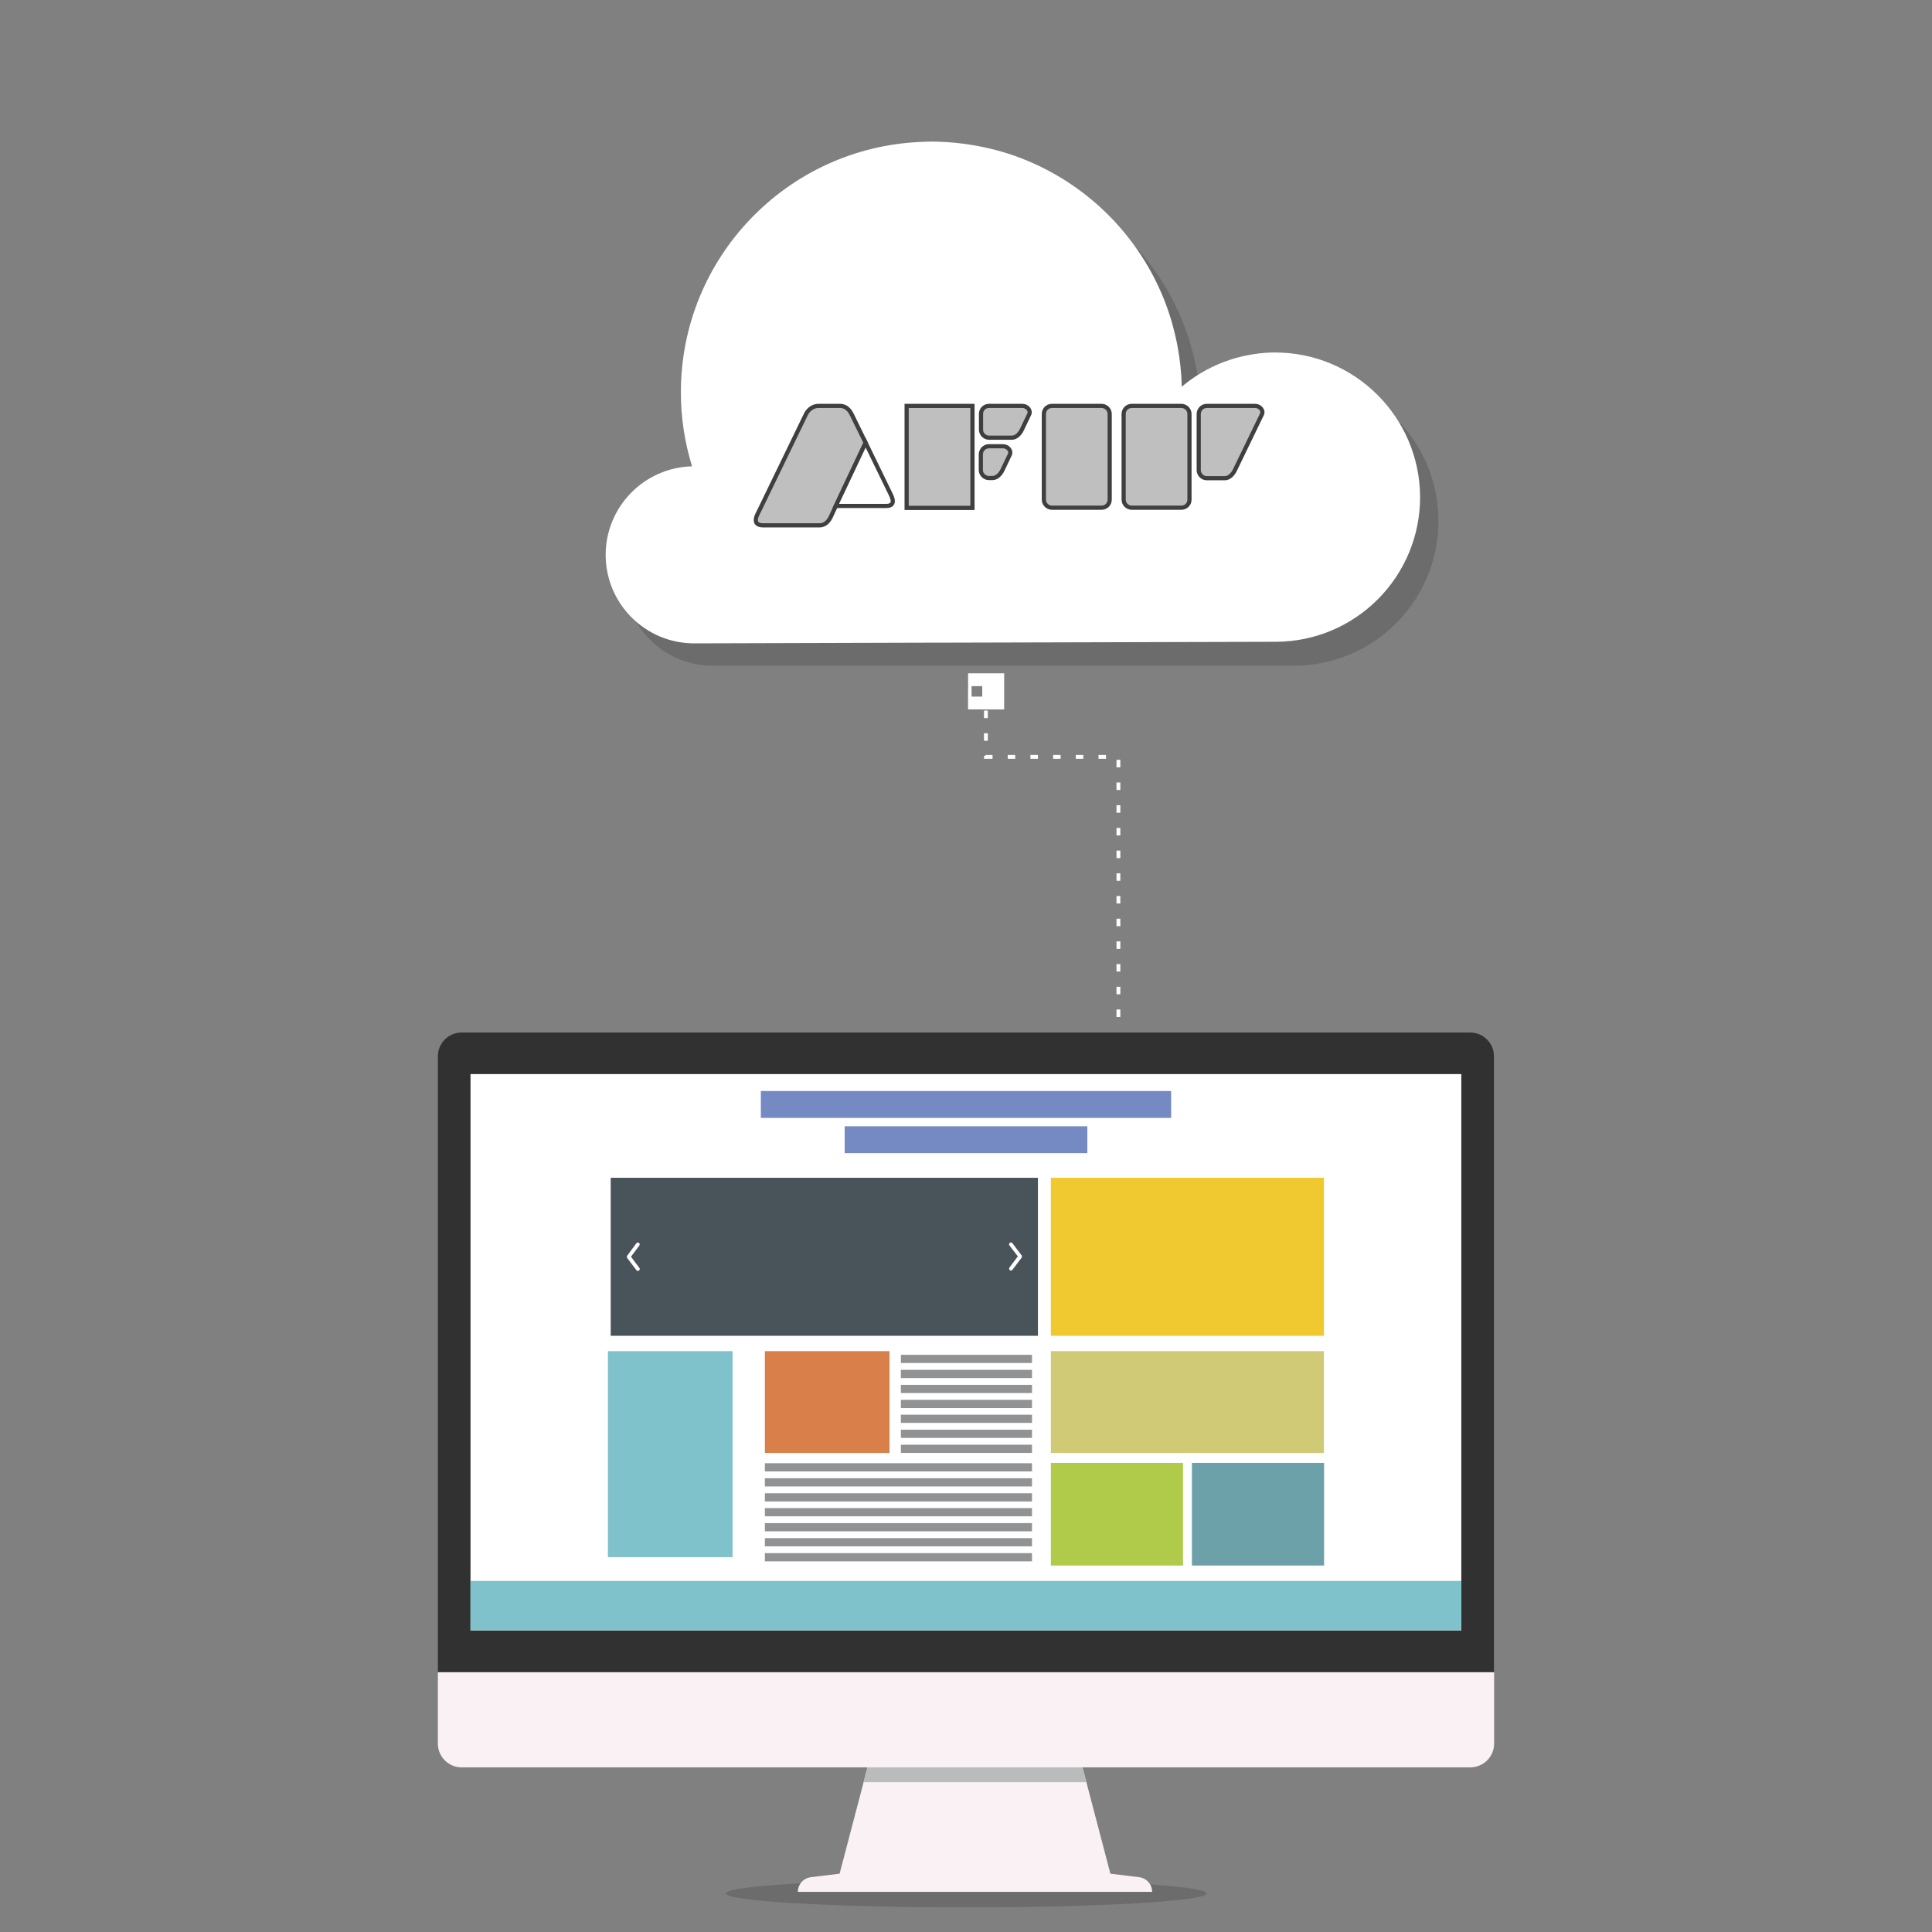 <?xml version="1.0" encoding="utf-8"?>
<!-- Generator: Adobe Illustrator 18.0.0, SVG Export Plug-In . SVG Version: 6.00 Build 0)  -->
<!DOCTYPE svg PUBLIC "-//W3C//DTD SVG 1.1//EN" "http://www.w3.org/Graphics/SVG/1.1/DTD/svg11.dtd">
<svg version="1.1" id="Capa_1" xmlns="http://www.w3.org/2000/svg" xmlns:xlink="http://www.w3.org/1999/xlink" x="0px" y="0px"
	 viewBox="0 0 1106.6 1106.6" enable-background="new 0 0 1106.6 1106.6" xml:space="preserve">
<rect x="0" y="0" width="1106.6" height="1106.6" fill="#808080" stroke="none"/>
<rect x="5" y="-8.4" display="none" fill-rule="evenodd" clip-rule="evenodd" fill="#2B47AD" width="1105.5" height="1124.3"/>
<g>
	<path opacity="0.18" fill-rule="evenodd" clip-rule="evenodd" fill="#111111" d="M741,215.5c-4,0-7.9,0.3-11.7,0.8
		c-15.7,2.2-30,8.8-41.6,18.6c-0.2-7.7-0.9-15.2-2.2-22.5c-1-5.4-2.2-10.6-3.8-15.8C669,154,637,119.7,595.9,103.8
		c-4.7-1.8-9.6-3.4-14.5-4.7c-11.8-3.2-24.3-4.9-37.1-4.9c-2,0-4,0.1-5.9,0.2c-76.5,3.1-137.6,66.1-137.6,143.4
		c0,14.7,2.2,28.8,6.3,42.1c-27.5,0.6-49.6,23-49.6,50.7c0,28,22.7,50.7,50.7,50.7h136.1h6.2H741c45.8,0,82.9-37.1,82.9-82.9
		C823.9,252.6,786.7,215.5,741,215.5z"/>
	<path fill="#FFFFFF" d="M730.2,201.9c-4,0-7.9,0.3-11.7,0.9c-15.7,2.3-30,8.9-41.6,18.7c-0.2-7.7-1-15.2-2.3-22.5
		c-1-5.4-2.3-10.6-3.8-15.8c-12.8-42.6-44.9-76.8-86-92.6c-4.7-1.8-9.6-3.4-14.6-4.7c-11.9-3.1-24.3-4.8-37.1-4.8
		c-2,0-4,0.1-5.9,0.2c-76.5,3.3-137.4,66.5-137.2,143.7c0,14.7,2.3,28.8,6.4,42.1c-27.5,0.7-49.5,23.2-49.5,50.8
		c0.1,28,22.8,50.7,50.9,50.6l136.1-0.4l6.2,0l190.6-0.5c45.8-0.1,82.8-37.3,82.7-83.1C813.1,238.8,775.9,201.8,730.2,201.9z"/>
</g>
<ellipse opacity="0.18" fill="#111111" cx="553.4" cy="1084.5" rx="137.6" ry="8"/>
<g>
	<path fill-rule="evenodd" clip-rule="evenodd" fill="#F9F1F3" d="M457,1083.6c0-4.3,3.2-7.9,7.5-8.4l16.4-2l16.5-62.9h122.1
		l16.5,62.9l16.4,2c4.3,0.5,7.5,4.1,7.5,8.4H457z"/>
	<polygon fill-rule="evenodd" clip-rule="evenodd" fill="#B9BBBC" points="494.6,1020.8 497.4,1010.3 619.5,1010.3 622.2,1020.8 	
		"/>
	<path fill-rule="evenodd" clip-rule="evenodd" fill="#303130" d="M250.8,957.7V605c0-7.5,6.1-13.6,13.6-13.6h577.7
		c7.5,0,13.6,6.1,13.6,13.6v352.8H250.8z"/>
	<path fill-rule="evenodd" clip-rule="evenodd" fill="#F9F1F3" d="M842.1,1012.3H264.4c-7.5,0-13.6-6.1-13.6-13.6v-40.9h605v40.9
		C855.8,1006.2,849.7,1012.3,842.1,1012.3z"/>
	<rect x="269.5" y="615.2" fill-rule="evenodd" clip-rule="evenodd" fill="#FFFFFF" width="567.5" height="318.7"/>
	<rect x="269.5" y="905.5" fill-rule="evenodd" clip-rule="evenodd" fill="#80C2CC" width="567.5" height="28.3"/>
	<g>
		<rect x="435.8" y="624.9" fill-rule="evenodd" clip-rule="evenodd" fill="#7589C2" width="235" height="15.4"/>
		<rect x="483.8" y="645.1" fill-rule="evenodd" clip-rule="evenodd" fill="#7589C2" width="139" height="15.4"/>
	</g>
	<g>
		<rect x="348.2" y="773.9" fill-rule="evenodd" clip-rule="evenodd" fill="#80C2CC" width="71.4" height="118"/>
		<g>
			<rect x="349.8" y="674.6" fill-rule="evenodd" clip-rule="evenodd" fill="#49535A" width="244.7" height="90.5"/>
			<g>
				<path fill-rule="evenodd" clip-rule="evenodd" fill="#FFFFFF" d="M578.2,713.4c-0.4-0.5-0.3-1.1,0.2-1.5
					c0.5-0.4,1.1-0.3,1.5,0.2l5.3,7c0,0,0.1,0.1,0.1,0.1l0,0l0,0l0,0c0,0,0,0.1,0,0.1l0,0.1l0,0l0,0.1l0,0.1c0,0,0,0.1,0,0.1v0l0,0
					l0,0v0v0v0l0,0l0,0v0c0,0,0,0.1,0,0.1l0,0.1l0,0.1l0,0l0,0.1c0,0,0,0.1,0,0.1l0,0l0,0l0,0c0,0-0.1,0.1-0.1,0.1l-5.3,7
					c-0.4,0.5-1,0.6-1.5,0.2c-0.5-0.4-0.5-1-0.2-1.5l4.8-6.4L578.2,713.4z"/>
				<path fill-rule="evenodd" clip-rule="evenodd" fill="#FFFFFF" d="M364.5,712.1c0.4-0.5,1-0.5,1.5-0.2c0.5,0.4,0.5,1,0.2,1.5
					l-4.8,6.4l4.8,6.4c0.4,0.5,0.3,1.1-0.2,1.5c-0.5,0.4-1.1,0.3-1.5-0.2l-5.3-7c0,0-0.1-0.1-0.1-0.1l0,0l0,0l0,0c0,0,0-0.1,0-0.1
					l0-0.1l0,0l0-0.1l0-0.1c0,0,0-0.1,0-0.1v0l0,0l0,0v0v0v0l0,0l0,0v0c0,0,0-0.1,0-0.1l0-0.1l0-0.1l0,0l0-0.1l0-0.1l0,0l0,0l0,0
					c0,0,0.1-0.1,0.1-0.1L364.5,712.1z"/>
			</g>
		</g>
		<rect x="438.1" y="773.9" fill-rule="evenodd" clip-rule="evenodd" fill="#D9804A" width="71.4" height="58.3"/>
		<rect x="601.9" y="773.9" fill-rule="evenodd" clip-rule="evenodd" fill="#D0C975" width="156.4" height="58.3"/>
		<rect x="601.9" y="674.6" fill-rule="evenodd" clip-rule="evenodd" fill="#F0C830" width="156.4" height="90.5"/>
		<g>
			<rect x="438.1" y="838.1" fill-rule="evenodd" clip-rule="evenodd" fill="#909294" width="153" height="4.7"/>
			<rect x="438.1" y="846.7" fill-rule="evenodd" clip-rule="evenodd" fill="#909294" width="153" height="4.7"/>
			<rect x="438.1" y="855.3" fill-rule="evenodd" clip-rule="evenodd" fill="#909294" width="153" height="4.7"/>
			<rect x="438.1" y="863.8" fill-rule="evenodd" clip-rule="evenodd" fill="#909294" width="153" height="4.7"/>
			<rect x="438.1" y="872.4" fill-rule="evenodd" clip-rule="evenodd" fill="#909294" width="153" height="4.7"/>
			<rect x="438.1" y="881" fill-rule="evenodd" clip-rule="evenodd" fill="#909294" width="153" height="4.7"/>
			<rect x="438.1" y="889.6" fill-rule="evenodd" clip-rule="evenodd" fill="#909294" width="153" height="4.7"/>
		</g>
		<g>
			<rect x="516" y="776" fill-rule="evenodd" clip-rule="evenodd" fill="#909294" width="75.1" height="4.7"/>
			<rect x="516" y="784.6" fill-rule="evenodd" clip-rule="evenodd" fill="#909294" width="75.1" height="4.7"/>
			<rect x="516" y="793.2" fill-rule="evenodd" clip-rule="evenodd" fill="#909294" width="75.1" height="4.7"/>
			<rect x="516" y="801.8" fill-rule="evenodd" clip-rule="evenodd" fill="#909294" width="75.1" height="4.7"/>
			<rect x="516" y="810.3" fill-rule="evenodd" clip-rule="evenodd" fill="#909294" width="75.1" height="4.7"/>
			<rect x="516" y="818.9" fill-rule="evenodd" clip-rule="evenodd" fill="#909294" width="75.1" height="4.7"/>
			<rect x="516" y="827.5" fill-rule="evenodd" clip-rule="evenodd" fill="#909294" width="75.1" height="4.7"/>
		</g>
		<rect x="601.9" y="837.9" fill-rule="evenodd" clip-rule="evenodd" fill="#AFCB49" width="75.7" height="58.8"/>
		<rect x="682.7" y="837.9" fill-rule="evenodd" clip-rule="evenodd" fill="#6CA1AA" width="75.7" height="58.8"/>
	</g>
</g>
<path fill-rule="evenodd" clip-rule="evenodd" fill="#FFFFFF" d="M639.5,578.2h2.2v4.3h-2.2V578.2L639.5,578.2z M556.5,396
	L556.5,396l0,0.1l0,0.1l0,0.1l0,0.1l0,0.1l0,0.1l0,0.1l0,0.1l0,0.1l0,0.1l0,0.1l0,0.1l0,0.1l0,0.1l0,0.1l0,0.1l0,0.1l0,0.1l0,0.1
	l0,0.1l0,0.1l0,0.1l0,0.1l0,0.1l0,0.1l0,0.1l0,0.1l0,0l0,0.1l0,0l0,0.1l0,0l0,0.1l0,0l0,0l0,0l0,0l0,0l0,0l0,0l0,0l0,0l0,0l0,0l0,0
	l0,0l0,0l0,0l0,0l0,0l0,0l0,0l0,0l0,0l0,0l0,0l0,0l0,0l0,0l0,0l0,0l0,0l0,0l0,0l0,0l0,0l0,0l0,0l0,0l0,0l0,0l0,0l0,0l0,0l0,0l0,0
	l0,0l0,0l0,0l0,0l0,0l0,0l0,0l0,0l0,0l0,0l0,0l0,0l0,0l0,0l0,0l0,0l0,0l0,0l0,0l0,0l0,0l0,0l0,0l0,0l0,0l0,0l0,0l0,0l0,0l0,0l0,0
	l0,0l0,0l0,0l0,0l0,0l0,0l0,0l0,0l0,0l0,0l0,0l0,0l0,0l0,0l0,0l0,0l0,0l0,0l0,0l0,0l0,0l0,0l0,0l0,0l0,0l0,0l0,0l0,0l0,0l0,0l0,0
	l0,0l0,0l0,0l0,0l0,0l0,0l0,0l0,0l0,0l0,0l0,0l0,0l0,0l0,0l0,0l0,0l0,0l0,0l0,0l0,0l0,0l0,0l0,0l0,0l0,0l0,0l0,0l0,0l0,0l0,0l0,0
	l0,0l0,0l0,0l0,0l0,0l0,0l0,0l0,0l0,0l0,0l0,0l0,0l0,0l0,0l0,0l0,0l0,0l0,0l0,0l0,0l0,0l0,0l0,0l0,0l0,0l0,0l0,0l0,0l0,0l0,0l0,0
	l0,0l0,0l0,0l0,0l0,0l0,0l0,0l0,0l0,0l0,0l0,0l0,0l0,0l0,0l0,0l0,0l0,0l0,0l0,0l0,0l0,0l0,0l0,0l0.1,0l0,0l0.1,0l0.1,0l0.1,0l0.1,0
	l0.1,0l0.1,0l0.1,0l0.1,0l0.1,0l0.1,0l0.1,0l0.1,0l0.1,0l0.1,0l0.1,0l0.1,0l0.1,0l0.1,0l0.1,0l0.1,0l0.1,0l0.1,0l0.1,0l0.1,0l0.1,0
	l0.1,0l0.1,0l0.1,0l0.1,0h0.1h0.1l0.1,0l0.1,0l0.1,0l0.1,0l0.1,0l0.1,0l0.1,0l0.1,0l0.1,0l0.1,0l0.1,0l0.1,0l0.1,0l0.1,0l0.1,0
	l0.1,0l0.1,0l0.1,0l0.1,0l0.1,0l0.1,0l0.1,0l0.1,0l0.1,0l0.1,0l0.1,0l0.1,0l0.1,0l0.1,0l0,0l0,0l0,0l0,0l0,0l0,0l0,0l0,0l0,0l0,0
	l0,0l0,0l0,0l0,0l0,0l0,0l0,0l0,0l0,0l0,0l0,0l0,0l0,0l0,0l0,0l0,0l0,0l0,0l0,0l0,0l0,0l0,0l0,0l0,0l0,0l0,0l0,0l0,0l0,0l0,0l0,0
	l0,0l0,0l0,0l0,0l0,0l0,0l0,0l0,0l0,0l0,0l0,0l0,0l0,0l0,0l0,0l0,0l0,0l0,0l0,0l0,0l0,0l0,0l0,0l0,0l0,0l0,0l0,0l0,0l0,0l0,0l0,0
	l0,0l0,0l0,0l0,0l0,0l0,0l0,0l0,0l0,0l0,0l0,0l0,0l0,0l0,0l0,0l0,0l0,0l0,0l0,0l0,0l0,0l0,0l0,0l0,0l0,0l0,0l0,0l0,0l0,0l0,0l0,0
	l0,0l0,0l0,0l0,0l0,0l0,0l0,0l0,0l0,0l0,0l0,0l0,0l0,0l0,0l0,0l0,0l0,0l0,0l0,0l0,0l0,0l0,0l0,0l0,0l0,0l0,0l0,0l0,0l0,0l0,0l0,0
	l0,0l0,0l0,0l0,0l0,0l0,0l0,0l0,0l0,0l0,0l0,0l0,0l0,0l0,0l0,0l0,0l0,0l0,0l0,0l0,0l0,0l0,0l0,0l0,0l0,0l0,0l0,0l0,0l0,0l0,0l0,0
	l0,0l0,0l0,0l0,0l0,0l0,0l0,0l0,0l0,0l0,0l0,0l0,0l0,0l0,0l0,0l0,0l0,0l0,0l0,0l0,0l0,0l0,0l0,0l0,0l0,0l0,0l0,0l0,0l0,0l0-0.1l0,0
	l0,0l0-0.1l0-0.1l0-0.1l0-0.1l0-0.1l0-0.1l0-0.1l0-0.1l0-0.1l0-0.1l0-0.1l0-0.1l0-0.1l0-0.1l0-0.1l0-0.1l0-0.1l0-0.1l0-0.1l0-0.1
	l0-0.1l0-0.1l0-0.1l0-0.1l0-0.1l0-0.1l0-0.1l0-0.1V396v-0.1l0-0.1l0-0.1l0-0.1l0-0.1l0-0.1l0-0.1l0-0.1l0-0.1l0-0.1l0-0.1l0-0.1
	l0-0.1l0-0.1l0-0.1l0-0.1l0-0.1l0-0.1l0-0.1l0-0.1l0-0.1l0-0.1l0-0.1l0-0.1l0-0.1l0-0.1l0-0.1l0-0.1l0-0.1l0,0l0-0.1l0,0l0,0l0,0
	l0,0l0,0l0,0l0,0l0,0l0,0l0,0l0,0l0,0l0,0l0,0l0,0l0,0l0,0l0,0l0,0l0,0l0,0l0,0l0,0l0,0l0,0l0,0l0,0l0,0l0,0l0,0l0,0l0,0l0,0l0,0
	l0,0l0,0l0,0l0,0l0,0l0,0l0,0l0,0l0,0l0,0l0,0l0,0l0,0l0,0l0,0l0,0l0,0l0,0l0,0l0,0l0,0l0,0l0,0l0,0l0,0l0,0l0,0l0,0l0,0l0,0l0,0
	l0,0l0,0l0,0l0,0l0,0l0,0l0,0l0,0l0,0l0,0l0,0l0,0l0,0l0,0l0,0l0,0l0,0l0,0l0,0l0,0l0,0l0,0l0,0l0,0l0,0l0,0l0,0l0,0l0,0l0,0l0,0
	l0,0l0,0l0,0l0,0l0,0l0,0l0,0l0,0l0,0l0,0l0,0l0,0l0,0l0,0l0,0l0,0l0,0l0,0l0,0l0,0l0,0l0,0l0,0l0,0l0,0l0,0l0,0l0,0l0,0l0,0l0,0
	l0,0l0,0l0,0l0,0l0,0l0,0l0,0l0,0l0,0l0,0l0,0l0,0l0,0l0,0l0,0l0,0l0,0l0,0l0,0l0,0l0,0l0,0l0,0l0,0l0,0l0,0l0,0l0,0l0,0l0,0l0,0
	l0,0l0,0l0,0l0,0l0,0l0,0l0,0l0,0l0,0l0,0l0,0l0,0l0,0l0,0l0,0l0,0l0,0l0,0l0,0l0,0l0,0l0,0l0,0l0,0l0,0l0,0l0,0l0,0l0,0l0,0l0,0
	l0,0l0,0l0,0l0,0l0,0l0,0l-0.1,0l-0.1,0l-0.1,0l-0.1,0l-0.1,0l-0.1,0l-0.1,0l-0.1,0l-0.1,0l-0.1,0l-0.1,0l-0.1,0l-0.1,0l-0.1,0
	l-0.1,0l-0.1,0l-0.1,0l-0.1,0l-0.1,0l-0.1,0l-0.1,0l-0.1,0l-0.1,0l-0.1,0l-0.1,0l-0.1,0l-0.1,0l-0.1,0l-0.1,0h-0.1h-0.1l-0.1,0
	l-0.1,0l-0.1,0l-0.1,0l-0.1,0l-0.1,0l-0.1,0l-0.1,0l-0.1,0l-0.1,0l-0.1,0l-0.1,0l-0.1,0l-0.1,0l-0.1,0l-0.1,0l-0.1,0l-0.1,0l-0.1,0
	l-0.1,0l-0.1,0l-0.1,0l-0.1,0l-0.1,0l-0.1,0l-0.1,0l-0.1,0l-0.1,0l-0.1,0l0,0l0,0l-0.1,0l0,0l0,0l0,0l0,0l0,0l0,0l0,0l0,0l0,0l0,0
	l0,0l0,0l0,0l0,0l0,0l0,0l0,0l0,0l0,0l0,0l0,0l0,0l0,0l0,0l0,0l0,0l0,0l0,0l0,0l0,0l0,0l0,0l0,0l0,0l0,0l0,0l0,0l0,0l0,0l0,0l0,0
	l0,0l0,0l0,0l0,0l0,0l0,0l0,0l0,0l0,0l0,0l0,0l0,0l0,0l0,0l0,0l0,0l0,0l0,0l0,0l0,0l0,0l0,0l0,0l0,0l0,0l0,0l0,0l0,0l0,0l0,0l0,0
	l0,0l0,0l0,0l0,0l0,0l0,0l0,0l0,0l0,0l0,0l0,0l0,0l0,0l0,0l0,0l0,0l0,0l0,0l0,0l0,0l0,0l0,0l0,0l0,0l0,0l0,0l0,0l0,0l0,0l0,0l0,0
	l0,0l0,0l0,0l0,0l0,0l0,0l0,0l0,0l0,0l0,0l0,0l0,0l0,0l0,0l0,0l0,0l0,0l0,0l0,0l0,0l0,0l0,0l0,0l0,0l0,0l0,0l0,0l0,0l0,0l0,0l0,0
	l0,0l0,0l0,0l0,0l0,0l0,0l0,0l0,0l0,0l0,0l0,0l0,0l0,0l0,0l0,0l0,0l0,0l0,0l0,0l0,0l0,0l0,0l0,0l0,0l0,0l0,0l0,0l0,0l0,0l0,0l0,0
	l0,0l0,0l0,0l0,0l0,0l0,0l0,0l0,0l0,0l0,0l0,0l0,0l0,0l0,0l0,0l0,0l0,0l0,0l0,0l0,0l0,0l0,0l0,0l0,0l0,0l0,0l0,0.1l0,0l0,0.1l0,0
	l0,0.1l0,0.1l0,0.1l0,0.1l0,0.1l0,0.1l0,0.1l0,0.1l0,0.1l0,0.1l0,0.1l0,0.1l0,0.1l0,0.1l0,0.1l0,0.1l0,0.1l0,0.1l0,0.1l0,0.1l0,0.1
	l0,0.1l0,0.1l0,0.1l0,0.1l0,0.1L556.5,396L556.5,396L556.5,396z M564.7,406.3L564.7,406.3l-0.1,0l-0.1,0l-0.1,0l-0.1,0l-0.1,0
	l-0.1,0l-0.1,0l-0.1,0l-0.1,0l-0.1,0l-0.1,0l-0.1,0l-0.1,0l-0.1,0l-0.1,0l-0.1,0l-0.1,0l-0.1,0l-0.1,0l-0.1,0l-0.1,0l-0.1,0l-0.1,0
	l-0.1,0l-0.1,0l-0.1,0l-0.1,0l-0.1,0l-0.1,0l-0.1,0l-0.1,0l-0.1,0l-0.1,0l-0.1,0l-0.1,0l-0.1,0l-0.1,0l-0.1,0l-0.1,0l-0.1,0l-0.1,0
	l-0.1,0l-0.1,0l-0.1,0l-0.1,0l-0.1,0l-0.1,0l-0.1,0l-0.1,0l-0.1,0l-0.1,0l-0.1,0l-0.1,0l-0.1,0l-0.1,0l-0.1,0l-0.1,0l-0.1,0l-0.1,0
	l-0.1,0l-0.1,0l-0.1,0l-0.1,0l-0.1,0l-0.1,0l-0.1,0l-0.1,0l-0.1,0l-0.1,0l-0.1,0l-0.1,0l-0.1,0l-0.1,0l-0.1,0l-0.1,0l-0.1,0l-0.1,0
	l-0.1,0l-0.1,0l-0.1,0l-0.1,0l-0.1,0l-0.1,0l-0.1,0l-0.1,0l-0.1,0l-0.1,0l-0.1,0l-0.1,0l-0.1,0l-0.1,0l-0.1,0l-0.1,0l-0.1,0l-0.1,0
	l-0.1,0l-0.1,0l-0.1,0l-0.1,0l-0.1,0l-0.1,0l0,0l-0.1,0l0,0l0,0l0,0l0,0l0,0l0,0l0,0l0,0l0,0l0,0l0,0l0,0l0,0l0,0l0,0l0,0l0,0l0,0
	l0,0l0,0l0,0l0,0l0,0l0,0l0,0l0,0l0,0l0,0l0,0l0,0l0,0l0,0l0,0l0,0l0,0l0,0l0,0l0,0l0,0l0,0l0,0l0,0l0,0l0,0l0,0l0,0l0,0l0,0l0,0
	l0-0.1l0-0.1l0-0.1l0-0.1l0-0.1l0-0.1l0-0.1l0-0.1l0-0.1l0-0.1l0-0.1l0-0.1l0-0.1l0-0.1l0-0.1l0-0.1l0-0.1l0-0.1l0-0.1l0-0.1l0-0.1
	l0-0.1l0-0.1l0-0.1l0-0.1l0-0.1l0-0.1l0-0.1l0-0.1l0-0.1l0-0.1l0-0.1l0-0.1l0-0.1l0-0.1l0-0.1l0-0.1l0-0.1l0-0.1l0-0.1l0-0.1l0-0.1
	l0-0.1l0-0.1l0-0.1l0-0.1l0-0.1l0-0.1l0-0.1l0-0.1l0-0.1l0-0.1l0-0.1l0-0.1l0-0.1l0-0.1l0-0.1l0-0.1l0-0.1l0-0.1l0-0.1l0-0.1l0-0.1
	l0-0.1l0-0.1l0-0.1l0-0.1l0-0.1l0-0.1l0-0.1l0-0.1l0-0.1l0-0.1l0-0.1l0-0.1l0-0.1l0-0.1l0-0.1l0-0.1l0-0.1l0-0.1l0-0.1l0-0.1l0-0.1
	l0-0.1l0-0.1l0-0.1l0-0.1l0-0.1l0-0.1l0-0.1l0-0.1l0-0.1l0-0.1l0-0.1l0-0.1l0-0.1l0-0.1l0-0.1l0-0.1l0-0.1l0-0.1V396v-0.1l0-0.1
	l0-0.1l0-0.1l0-0.1l0-0.1l0-0.1l0-0.1l0-0.1l0-0.1l0-0.1l0-0.1l0-0.1l0-0.1l0-0.1l0-0.1l0-0.1l0-0.1l0-0.1l0-0.1l0-0.1l0-0.1l0-0.1
	l0-0.1l0-0.1l0-0.1l0-0.1l0-0.1l0-0.1l0-0.1l0-0.1l0-0.1l0-0.1l0-0.1l0-0.1l0-0.1l0-0.1l0-0.1l0-0.1l0-0.1l0-0.1l0-0.1l0-0.1l0-0.1
	l0-0.1l0-0.1l0-0.1l0-0.1l0-0.1l0-0.1l0-0.1l0-0.1l0-0.1l0-0.1l0-0.1l0-0.1l0-0.1l0-0.1l0-0.1l0-0.1l0-0.1l0-0.1l0-0.1l0-0.1l0-0.1
	l0-0.1l0-0.1l0-0.1l0-0.1l0-0.1l0-0.1l0-0.1l0-0.1l0-0.1l0-0.1l0-0.1l0-0.1l0-0.1l0-0.1l0-0.1l0-0.1l0-0.1l0-0.1l0-0.1l0-0.1l0-0.1
	l0-0.1l0-0.1l0-0.1l0-0.1l0-0.1l0-0.1l0-0.1l0-0.1l0-0.1l0-0.1l0-0.1l0-0.1l0-0.1l0-0.1l0-0.1l0-0.1l0-0.1l0,0l0,0l0,0l0,0l0,0l0,0
	l0,0l0,0l0,0l0,0l0,0l0,0l0,0l0,0l0,0l0,0l0,0l0,0l0,0l0,0l0,0l0,0l0,0l0,0l0,0l0,0l0,0l0,0l0,0l0,0l0,0l0,0l0,0l0,0l0,0l0,0l0,0
	l0,0l0,0l0,0l0,0l0,0l0,0l0,0l0,0l0,0l0,0l0,0l0,0l0,0l0.1,0l0.1,0l0.1,0l0.1,0l0.1,0l0.1,0l0.1,0l0.1,0l0.1,0l0.1,0l0.1,0l0.1,0
	l0.1,0l0.1,0l0.1,0l0.1,0l0.1,0l0.1,0l0.1,0l0.1,0l0.1,0l0.1,0l0.1,0l0.1,0l0.1,0l0.1,0l0.1,0l0.1,0l0.1,0l0.1,0l0.1,0l0.1,0l0.1,0
	l0.1,0l0.1,0l0.1,0l0.1,0l0.1,0l0.1,0l0.1,0l0.1,0l0.1,0l0.1,0l0.1,0l0.1,0l0.1,0l0.1,0l0.1,0l0.1,0l0.1,0l0.1,0l0.1,0l0.1,0l0.1,0
	l0.1,0l0.1,0l0.1,0l0.1,0l0.1,0l0.1,0l0.1,0l0.1,0l0.1,0l0.1,0l0.1,0l0.1,0l0.1,0l0.1,0l0.1,0l0.1,0l0.1,0l0.1,0l0.1,0l0.1,0l0.1,0
	l0.1,0l0.1,0l0.1,0l0.1,0l0.1,0l0.1,0l0.1,0l0.1,0l0.1,0l0.1,0l0.1,0l0.1,0l0.1,0l0.1,0l0.1,0l0.1,0l0.1,0l0.1,0l0.1,0l0.1,0l0.1,0
	l0.1,0l0.1,0l0.1,0l0.1,0l0.1,0l0.1,0l0.1,0l0.1,0l0.1,0l0.1,0l0.1,0l0.1,0l0.1,0l0.1,0l0.1,0l0.1,0l0.1,0l0.1,0l0.1,0l0.1,0l0.1,0
	l0.1,0l0.1,0l0.1,0l0.1,0l0.1,0l0.1,0l0.1,0l0.1,0l0.1,0l0.1,0l0.1,0l0.1,0l0.1,0l0.1,0l0.1,0l0.1,0l0.1,0l0.1,0l0.1,0l0.1,0l0.1,0
	l0.1,0l0.1,0l0.1,0l0.1,0l0.1,0l0.1,0l0.1,0l0.1,0l0.1,0l0.1,0l0.1,0l0.1,0l0.1,0l0.1,0l0.1,0l0.1,0l0.1,0l0.1,0l0.1,0l0.1,0l0.1,0
	l0.1,0l0.1,0l0.1,0l0.1,0l0.1,0l0.1,0l0.1,0l0.1,0l0.1,0l0.1,0l0.1,0l0.1,0l0.1,0l0.1,0l0.1,0l0.1,0l0.1,0l0.1,0l0.1,0l0.1,0l0.1,0
	l0.1,0l0.1,0l0.1,0l0.1,0l0.1,0l0.1,0l0.1,0l0.1,0l0.1,0l0.1,0l0.1,0l0.1,0l0.1,0l0.1,0l0.1,0l0.1,0l0.1,0l0.1,0l0.1,0l0.1,0l0.1,0
	l0.1,0l0.1,0l0.1,0l0.1,0l0.1,0l0,0l0,0l0,0l0,0l0,0l0,0l0,0l0,0l0,0l0,0l0,0l0,0l0,0l0,0l0,0l0,0l0,0l0,0l0,0l0,0l0,0l0,0l0,0l0,0
	l0,0l0,0l0,0l0,0l0,0l0,0l0,0l0,0l0,0l0,0l0,0l0,0l0,0l0,0l0,0l0,0l0,0l0,0l0,0l0,0l0,0l0,0l0,0l0,0l0,0l0,0l0,0.1l0,0.1l0,0.1
	l0,0.1l0,0.1l0,0.1l0,0.1l0,0.1l0,0.1l0,0.1l0,0.1l0,0.1l0,0.1l0,0.1l0,0.1l0,0.1l0,0.1l0,0.1l0,0.1l0,0.1l0,0.1l0,0.1l0,0.1l0,0.1
	l0,0.1l0,0.1l0,0.1l0,0.1l0,0.1l0,0.1l0,0.1l0,0.1l0,0.1l0,0.1l0,0.1l0,0.1l0,0.1l0,0.1l0,0.1l0,0.1l0,0.1l0,0.1l0,0.1l0,0.1l0,0.1
	l0,0.1l0,0.1l0,0.1l0,0.1l0,0.1l0,0.1l0,0.1l0,0.1l0,0.1l0,0.1l0,0.1l0,0.1l0,0.1l0,0.1l0,0.1l0,0.1l0,0.1l0,0.1l0,0.1l0,0.1l0,0.1
	l0,0.1l0,0.1l0,0.1l0,0.1l0,0.1l0,0.1l0,0.1l0,0.1l0,0.1l0,0.1l0,0.1l0,0.1l0,0.1l0,0.1l0,0.1l0,0.1l0,0.1l0,0.1l0,0.1l0,0.1l0,0.1
	l0,0.1l0,0.1l0,0.1l0,0.1l0,0.1l0,0.1l0,0.1l0,0.1l0,0.1l0,0.1l0,0.1l0,0.1l0,0.1l0,0.1l0,0.1v0.1v0.1l0,0.1l0,0.1l0,0.1l0,0.1
	l0,0.1l0,0.1l0,0.1l0,0.1l0,0.1l0,0.1l0,0.1l0,0.1l0,0.1l0,0.1l0,0.1l0,0.1l0,0.1l0,0.1l0,0.1l0,0.1l0,0.1l0,0.1l0,0.1l0,0.1l0,0.1
	l0,0.1l0,0.1l0,0.1l0,0.1l0,0.1l0,0.1l0,0.1l0,0.1l0,0.1l0,0.1l0,0.1l0,0.1l0,0.1l0,0.1l0,0.1l0,0.1l0,0.1l0,0.1l0,0.1l0,0.1l0,0.1
	l0,0.1l0,0.1l0,0.1l0,0.1l0,0.1l0,0.1l0,0.1l0,0.1l0,0.1l0,0.1l0,0.1l0,0.1l0,0.1l0,0.1l0,0.1l0,0.1l0,0.1l0,0.1l0,0.1l0,0.1l0,0.1
	l0,0.1l0,0.1l0,0.1l0,0.1l0,0.1l0,0.1l0,0.1l0,0.1l0,0.1l0,0.1l0,0.1l0,0.1l0,0.1l0,0.1l0,0.1l0,0.1l0,0.1l0,0.1l0,0.1l0,0.1l0,0.1
	l0,0.1l0,0.1l0,0.1l0,0.1l0,0.1l0,0.1l0,0.1l0,0.1l0,0.1l0,0.1l0,0.1l0,0.1l0,0.1l0,0.1l0,0l0,0l0,0l0,0l0,0l0,0l0,0l0,0l0,0l0,0
	l0,0l0,0l0,0l0,0l0,0l0,0l0,0l0,0l0,0l0,0l0,0l0,0l0,0l0,0l0,0l0,0l0,0l0,0l0,0l0,0l0,0l0,0l0,0l0,0l0,0l0,0l0,0l0,0l0,0l0,0l0,0
	l0,0l0,0l0,0l0,0l0,0l0,0l0,0l0,0l-0.1,0l0,0l-0.1,0l-0.1,0l-0.1,0l-0.1,0l-0.1,0l-0.1,0l-0.1,0l-0.1,0l-0.1,0l-0.1,0l-0.1,0l-0.1,0
	l-0.1,0l-0.1,0l-0.1,0l-0.1,0l-0.1,0l-0.1,0l-0.1,0l-0.1,0l-0.1,0l-0.1,0l-0.1,0l-0.1,0l-0.1,0l-0.1,0l-0.1,0l-0.1,0l-0.1,0l-0.1,0
	l-0.1,0l-0.1,0l-0.1,0l-0.1,0l-0.1,0l-0.1,0l-0.1,0l-0.1,0l-0.1,0l-0.1,0l-0.1,0l-0.1,0l-0.1,0l-0.1,0l-0.1,0l-0.1,0l-0.1,0l-0.1,0
	l-0.1,0l-0.1,0l-0.1,0l-0.1,0l-0.1,0l-0.1,0l-0.1,0l-0.1,0l-0.1,0l-0.1,0l-0.1,0l-0.1,0l-0.1,0l-0.1,0l-0.1,0l-0.1,0l-0.1,0l-0.1,0
	l-0.1,0l-0.1,0l-0.1,0l-0.1,0l-0.1,0l-0.1,0l-0.1,0l-0.1,0l-0.1,0l-0.1,0l-0.1,0l-0.1,0l-0.1,0l-0.1,0l-0.1,0l-0.1,0l-0.1,0l-0.1,0
	l-0.1,0l-0.1,0l-0.1,0l-0.1,0l-0.1,0l-0.1,0l-0.1,0l-0.1,0l-0.1,0l-0.1,0l-0.1,0l-0.1,0l-0.1,0l-0.1,0l-0.1,0l-0.1,0L564.7,406.3
	L564.7,406.3L564.7,406.3z M563.6,407h2.2v4.3h-2.2V407L563.6,407z M563.6,420h2.2v4.3h-2.2V420L563.6,420z M563.6,433h0.5l0.6-0.6
	h3.8v2.2h-3.8h-1.1v-1.1V433L563.6,433z M577.2,434.6v-2.2h4.3v2.2H577.2L577.2,434.6z M590.2,434.6v-2.2h4.3v2.2H590.2L590.2,434.6
	z M603.2,434.6v-2.2h4.3v2.2H603.2L603.2,434.6z M616.2,434.6v-2.2h4.3v2.2H616.2L616.2,434.6z M629.2,434.6v-2.2h4.3v2.2H629.2
	L629.2,434.6z M639.5,435.2h2.2v4.3h-2.2V435.2L639.5,435.2z M639.5,448.2h2.2v4.3h-2.2V448.2L639.5,448.2z M639.5,461.2h2.2v4.3
	h-2.2V461.2L639.5,461.2z M639.5,474.2h2.2v4.3h-2.2V474.2L639.5,474.2z M639.5,487.2h2.2v4.3h-2.2V487.2L639.5,487.2z M639.5,500.2
	h2.2v4.3h-2.2V500.2L639.5,500.2z M639.5,513.2h2.2v4.3h-2.2V513.2L639.5,513.2z M639.5,526.2h2.2v4.3h-2.2V526.2L639.5,526.2z
	 M639.5,539.2h2.2v4.3h-2.2V539.2L639.5,539.2z M639.5,552.2h2.2v4.3h-2.2V552.2L639.5,552.2z M639.5,565.2h2.2v4.3h-2.2V565.2z"/>
<g>
	
		<path fill-rule="evenodd" clip-rule="evenodd" fill="#BFBFBF" stroke="#3F3F3F" stroke-width="2.385" stroke-miterlimit="2.414" d="
		M495.8,253.6c-6.4,13.7-12.9,27.3-19.3,41c-1.6,4-3.8,6.2-6.9,6.3c-11,0-22,0-32.9,0c-3.3-0.2-4.6-1.7-3.3-5.4
		c9.4-19.5,18.9-38.9,28.3-58.4c1.5-2.8,4.2-4.7,7.3-4.6h12.6c2.9,0.2,5,2.1,6.5,5.4L495.8,253.6L495.8,253.6z"/>
	
		<path fill-rule="evenodd" clip-rule="evenodd" fill="#FFFFFF" stroke="#3F3F3F" stroke-width="2.385" stroke-miterlimit="2.414" d="
		M506.9,289.8h-28.2l17.1-36.2l14.3,29.4C512.5,287.7,511.5,290,506.9,289.8L506.9,289.8z"/>
	
		<rect x="519.3" y="232.5" fill-rule="evenodd" clip-rule="evenodd" fill="#BFBFBF" stroke="#3F3F3F" stroke-width="2.397" stroke-miterlimit="2.414" width="37.7" height="58.4"/>
	
		<path fill-rule="evenodd" clip-rule="evenodd" fill="#BFBFBF" stroke="#3F3F3F" stroke-width="2.385" stroke-miterlimit="2.414" d="
		M566.4,232.5h19.3c2.5,0,4.9,2.5,3.8,4.8l-4.2,8.8c-1.1,2.3-3.2,4.6-5.7,4.6h-13.1c-2.5,0-4.6-2.1-4.6-4.6v-8.9
		C561.8,234.6,563.9,232.5,566.4,232.5L566.4,232.5z"/>
	
		<path fill-rule="evenodd" clip-rule="evenodd" fill="#BFBFBF" stroke="#3F3F3F" stroke-width="2.385" stroke-miterlimit="2.414" d="
		M566.4,255.6h8.2c2.5,0,4.9,2.5,3.8,4.8l-4.2,8.8c-1.1,2.3-3.2,4.6-5.7,4.6h-2.1c-2.5,0-4.6-2.1-4.6-4.6v-8.9
		C561.8,257.7,563.9,255.6,566.4,255.6L566.4,255.6z"/>
	
		<path fill-rule="evenodd" clip-rule="evenodd" fill="#BFBFBF" stroke="#3F3F3F" stroke-width="2.385" stroke-miterlimit="2.414" d="
		M602.5,232.5H631c2.5,0,4.6,2.1,4.6,4.6v49.1c0,2.6-2.1,4.6-4.6,4.6h-28.5c-2.5,0-4.6-2.1-4.6-4.6v-49.1
		C597.9,234.6,599.9,232.5,602.5,232.5L602.5,232.5z"/>
	
		<path fill-rule="evenodd" clip-rule="evenodd" fill="#BFBFBF" stroke="#3F3F3F" stroke-width="2.385" stroke-miterlimit="2.414" d="
		M648.2,232.5h28.5c2.5,0,4.6,2.1,4.6,4.6v49.1c0,2.6-2.1,4.6-4.6,4.6h-28.5c-2.5,0-4.6-2.1-4.6-4.6v-49.1
		C643.6,234.6,645.6,232.5,648.2,232.5L648.2,232.5z"/>
	
		<path fill-rule="evenodd" clip-rule="evenodd" fill="#BFBFBF" stroke="#3F3F3F" stroke-width="2.385" stroke-miterlimit="2.414" d="
		M691.2,232.5H719c2.5,0,4.9,2.5,3.8,4.8l-15.5,32c-1.1,2.3-3.2,4.6-5.7,4.6h-10.4c-2.5,0-4.6-2.1-4.6-4.6v-32.1
		C686.6,234.6,688.6,232.5,691.2,232.5L691.2,232.5z"/>
</g>
</svg>
